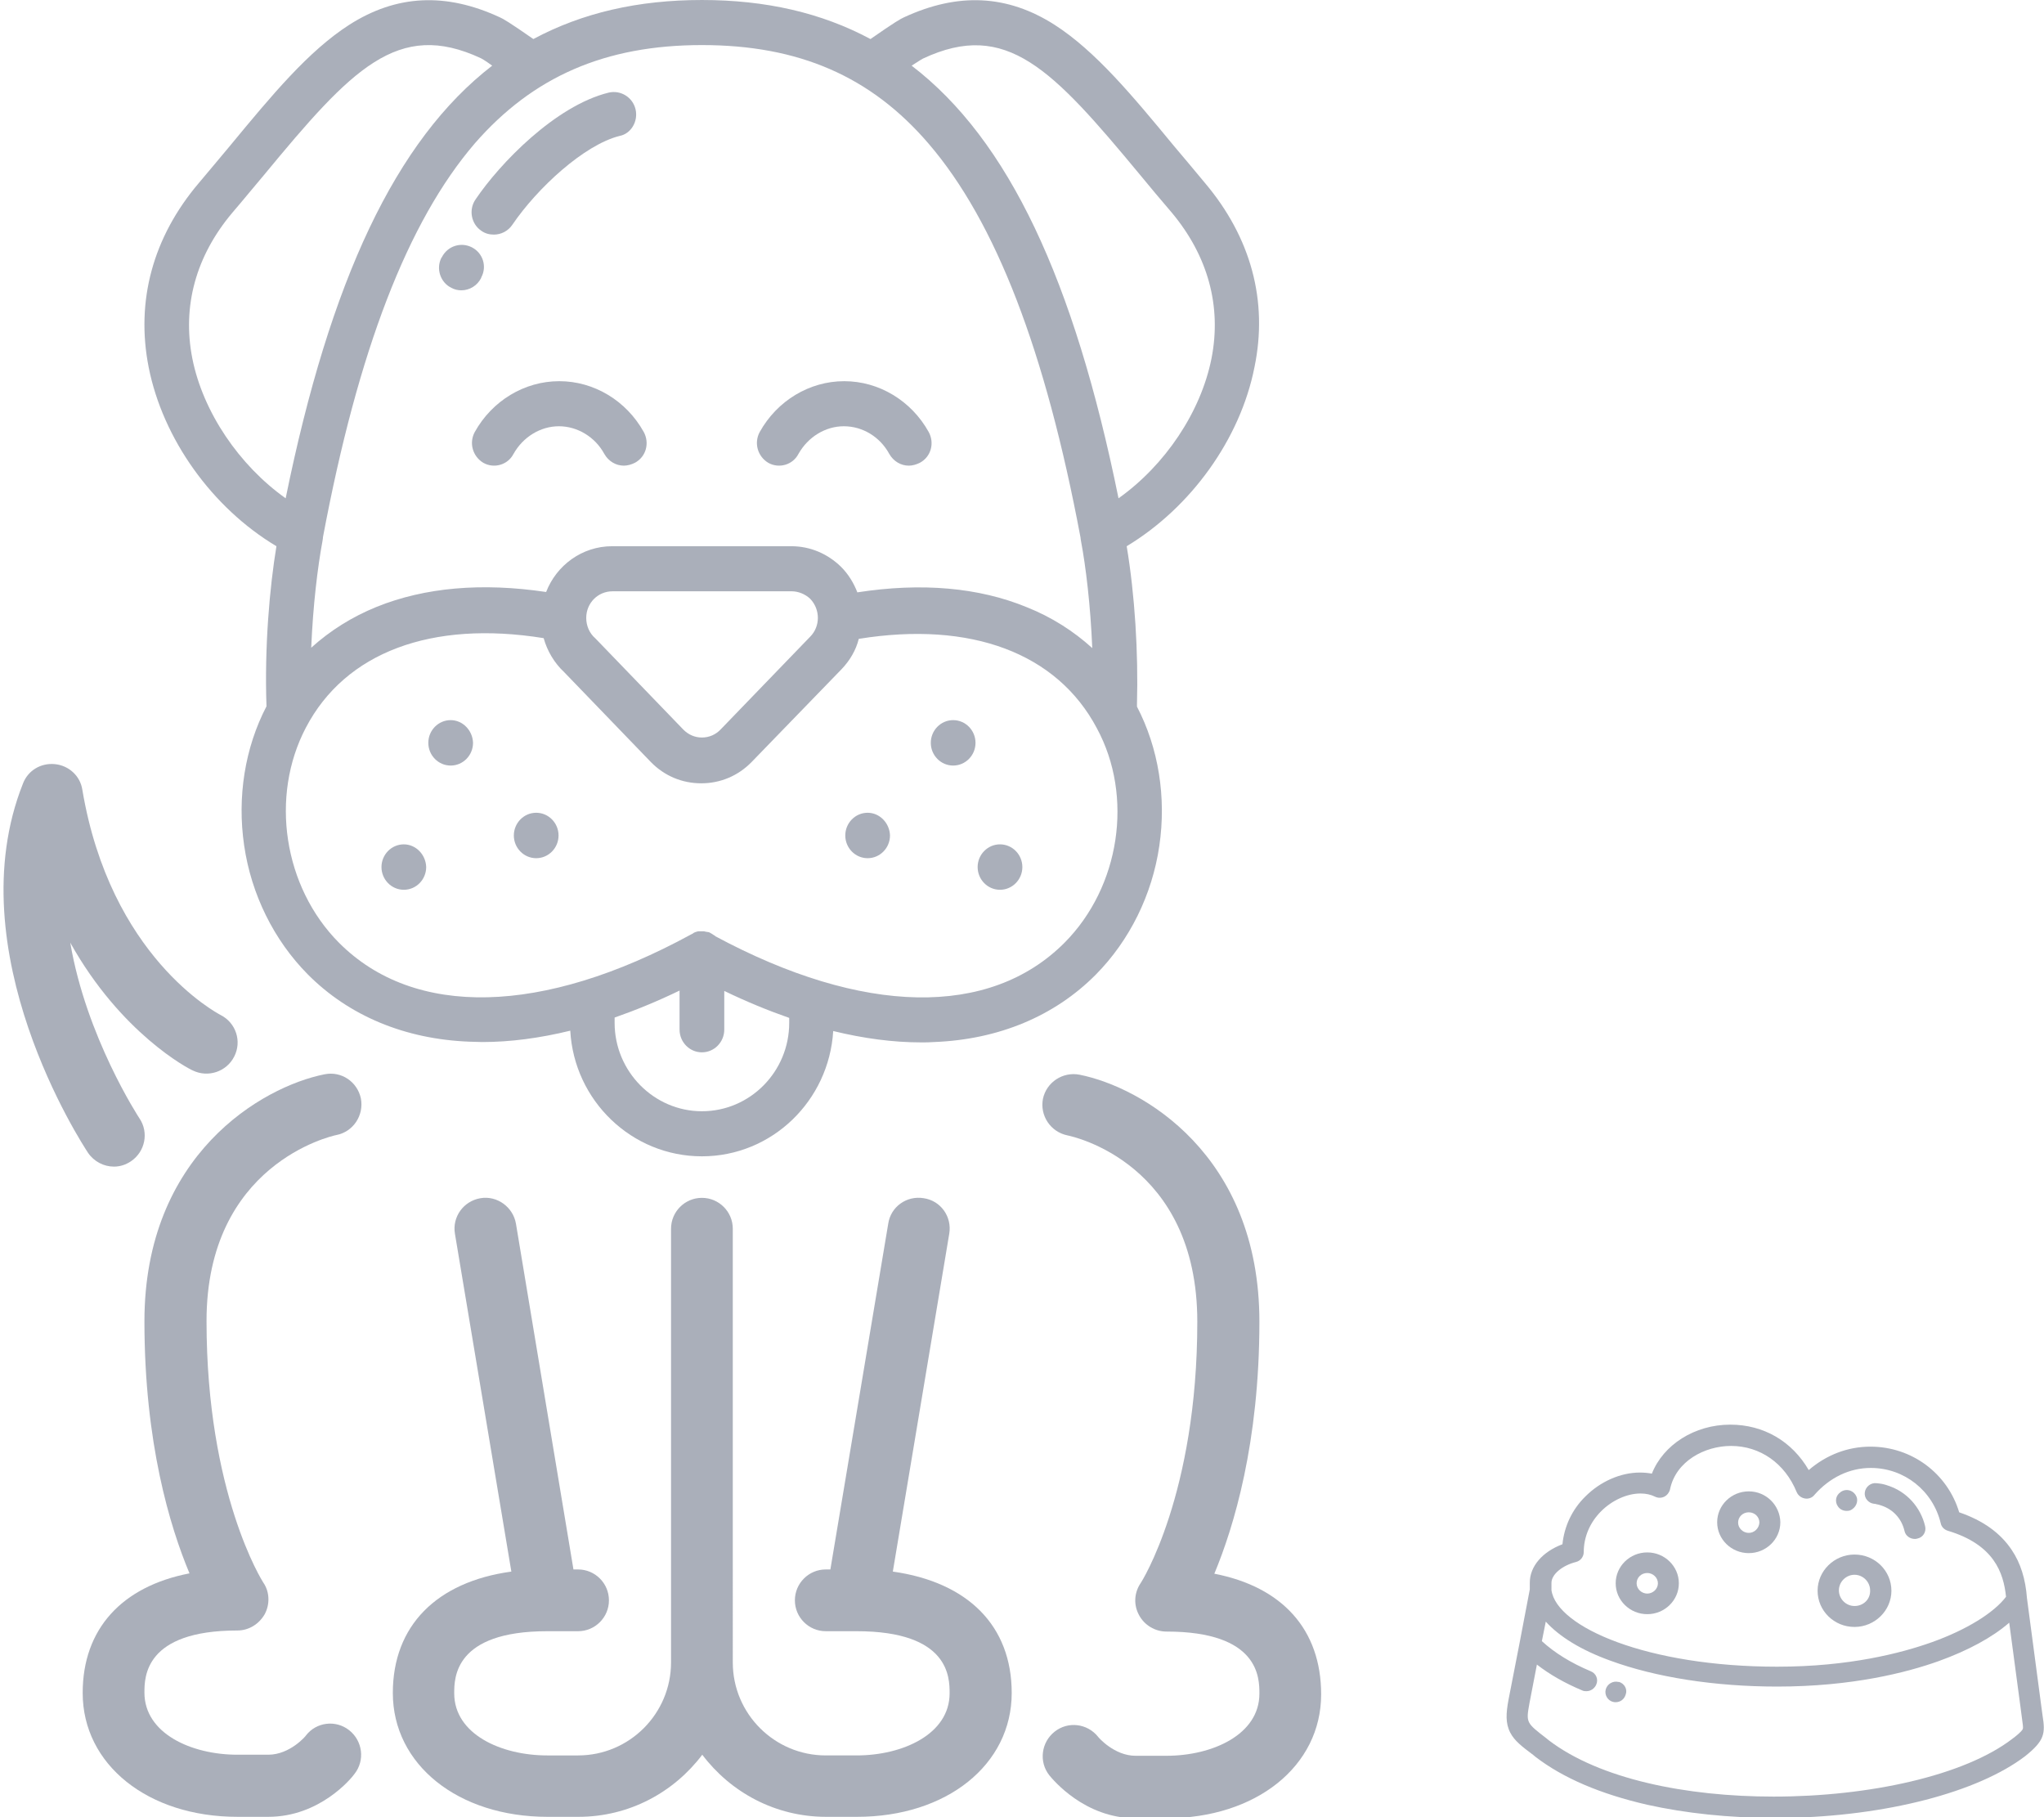 <?xml version="1.0" encoding="utf-8"?>
<!-- Generator: Adobe Illustrator 22.1.0, SVG Export Plug-In . SVG Version: 6.00 Build 0)  -->
<svg version="1.1" id="Слой_2" xmlns="http://www.w3.org/2000/svg" xmlns:xlink="http://www.w3.org/1999/xlink" x="0px" y="0px"
	 viewBox="0 0 576 512" style="enable-background:new 0 0 576 512;" xml:space="preserve">
<style type="text/css">
	.st0{fill:#576077;fill-opacity:0.5;}
</style>
<path id="path0_fill_1_" class="st0" d="M54.3,301.6c4.3,2.1,9.5,0.4,11.7-3.9c2.2-4.3,0.5-9.5-3.8-11.7c-1.3-0.7-31.1-16.5-39-63.5
	c-0.6-3.9-3.8-6.8-7.7-7.2c-4-0.4-7.6,1.8-9,5.4c-18.9,47.4,16.8,101.8,18.3,104.1c1.7,2.5,4.5,3.9,7.3,3.9c1.7,0,3.3-0.5,4.8-1.5
	c4-2.7,5.1-8.1,2.4-12.1c-0.2-0.3-15-22.9-19.5-49.5C34.1,291.2,53.1,301.1,54.3,301.6z"/>
<path id="path1_fill_1_" class="st0" d="M94.8,319.8c4.7-0.9,7.8-5.5,6.9-10.3c-1-4.7-5.5-7.8-10.3-6.8
	c-17.5,3.5-50.7,22.6-50.7,69.6c0,34.2,7.2,57.9,12.7,71c-19.1,3.7-30.1,15.7-30.1,33.7c0,20.2,18.4,34.9,43.6,34.9h8.7
	c14.5,0,23.4-10.8,24.3-12.1c3-3.8,2.3-9.3-1.5-12.3c-3.8-3-9.3-2.3-12.2,1.5c0,0.1-4.5,5.4-10.6,5.4h-8.7c-13,0-26.2-6-26.2-17.5
	c0-4.3,0-17.5,26.2-17.5c3.2,0,6.1-1.8,7.7-4.6c1.5-2.8,1.4-6.3-0.4-8.9c-0.2-0.3-16-25.1-16-73.7C58.2,328.1,93.3,320.1,94.8,319.8
	z"/>
<path id="path2_fill_1_" class="st0" d="M342.2,443.4c5.5-13.2,12.7-36.9,12.7-71c0-47.1-33.1-66.1-50.7-69.6
	c-4.7-0.9-9.3,2.1-10.3,6.8c-0.9,4.7,2.1,9.3,6.9,10.3c1.5,0.3,36.6,7.8,36.6,52.5c0,48.6-15.8,73.5-16,73.7c-1.8,2.7-2,6.1-0.4,9
	c1.5,2.8,4.5,4.6,7.7,4.6c26.2,0,26.2,13.1,26.2,17.5c0,11.5-13.2,17.5-26.2,17.5H320c-6,0-10.5-5.2-10.6-5.4
	c-3-3.7-8.4-4.4-12.2-1.4c-3.8,3-4.5,8.5-1.5,12.3c1,1.2,9.9,12.1,24.3,12.1h8.7c25.3,0,43.6-14.7,43.6-34.9
	C372.3,459.1,361.3,447.1,342.2,443.4z"/>
<path id="path3_fill_1_" class="st0" d="M251.6,442.8l15.9-95.2c0.8-4.8-2.4-9.3-7.2-10c-4.8-0.8-9.3,2.4-10,7.2L234,442.2h-1.3
	c-4.8,0-8.7,3.9-8.7,8.7s3.9,8.7,8.7,8.7h8.7c26.2,0,26.2,13.1,26.2,17.5c0,11.5-13.2,17.5-26.2,17.5h-8.7
	c-14.4,0-26.2-11.7-26.2-26.2V346.2c0-4.8-3.9-8.7-8.7-8.7c-4.8,0-8.7,3.9-8.7,8.7v122.2c0,14.4-11.7,26.2-26.2,26.2h-8.7
	c-13,0-26.2-6-26.2-17.5c0-4.3,0-17.5,26.2-17.5h8.7c4.8,0,8.7-3.9,8.7-8.7s-3.9-8.7-8.7-8.7h-1.3l-16.2-97.4c-0.8-4.7-5.3-8-10-7.2
	c-4.8,0.8-8,5.3-7.2,10l15.9,95.2c-21.1,2.9-33.4,15.3-33.4,34.2c0,20.2,18.4,34.9,43.6,34.9h8.7c14.3,0,26.9-6.9,34.9-17.5
	c8,10.6,20.6,17.5,34.9,17.5h8.7c25.3,0,43.6-14.7,43.6-34.9C285.1,458.1,272.8,445.8,251.6,442.8z"/>
<path id="path4_fill_1_" class="st0" d="M261.7,121.7c-4.9-8.8-14-14.3-23.8-14.3c-9.8,0-18.9,5.5-23.8,14.3
	c-1.7,3.1-0.6,6.9,2.4,8.7c3,1.7,6.9,0.6,8.5-2.5c2.7-4.8,7.6-7.8,12.8-7.8c5.3,0,10.2,3,12.8,7.8c1.2,2.1,3.3,3.3,5.5,3.3
	c1,0,2.1-0.3,3.1-0.8C262.4,128.7,263.4,124.8,261.7,121.7z"/>
<path id="path5_fill_1_" class="st0" d="M181.4,121.7c-4.9-8.8-14-14.3-23.8-14.3c-9.8,0-18.9,5.5-23.8,14.3
	c-1.7,3.1-0.6,6.9,2.4,8.7c3,1.7,6.9,0.6,8.5-2.5c2.7-4.8,7.6-7.8,12.8-7.8s10.2,3,12.8,7.8c1.2,2.1,3.3,3.3,5.5,3.3
	c1,0,2.1-0.3,3.1-0.8C182.1,128.7,183.1,124.8,181.4,121.7z"/>
<path id="path6_fill_1_" class="st0" d="M339.6,51.6c-3-3.6-5.9-7.1-8.8-10.5C319,26.8,308.7,14.4,297.2,7
	c-13.3-8.5-27.2-9.2-42.5-2.1c-0.9,0.4-2.5,1.3-9.4,6.1c-13.8-7.4-29.5-11-47.5-11c-18,0-33.7,3.6-47.5,11c-6.9-4.8-8.5-5.7-9.4-6.1
	C125.6-2.2,111.7-1.5,98.4,7c-11.5,7.4-21.7,19.7-33.6,34.1C62,44.5,59,48,56,51.6c-12.9,15.2-17.8,33.2-14.1,51.9
	c4,20.2,17.9,39.6,36,50.4c-1.9,11.5-3.4,28.3-2.8,45.1c-6.1,11.7-8.3,25.6-6.3,39.2c2,13.8,8.4,26.7,17.9,36.3
	c11.6,11.7,27.4,18.3,45.6,19c1.2,0,2.4,0.1,3.6,0.1c7.9,0,16.2-1.1,24.8-3.2c1.1,19.7,17.3,35.4,37.1,35.4
	c19.7,0,35.8-15.6,37-35.3c8.6,2.1,16.9,3.2,24.8,3.2c1.2,0,2.4,0,3.6-0.1c18.2-0.7,34-7.3,45.6-19c9.5-9.6,15.9-22.5,17.9-36.3
	c2-13.6-0.2-27.5-6.3-39.2c0-0.2,0-0.5,0-0.7c0.4-14.5-0.6-30.8-2.9-44.5c18.1-10.9,32-30.2,36-50.4
	C357.4,84.8,352.5,66.9,339.6,51.6z M197.8,12.7c27.3,0,47.6,8.8,63.9,27.8c18.9,22,32.9,58.3,42.8,111c0,0,0,0.1,0,0.1
	c0,0.2,0.1,0.5,0.1,0.7c1.4,7.4,2.7,18.3,3.2,30.3c-5.3-4.8-11.4-8.7-18.4-11.5c-13.6-5.6-29.7-7-47.8-4.2c-1-2.6-2.5-5.1-4.6-7.2
	c-3.8-3.7-8.7-5.8-14-5.8l-50.5,0c-8.5,0-15.7,5.4-18.6,12.9c-18.1-2.7-34.2-1.3-47.8,4.2c-6.9,2.8-13.1,6.7-18.4,11.5
	c0.5-11.9,1.8-22.7,3.2-30.2c0-0.2,0.1-0.5,0.1-0.7c0-0.1,0-0.1,0-0.2c9.9-52.7,23.9-89,42.8-111C150.2,21.6,170.5,12.7,197.8,12.7z
	 M228.3,179.4l-25.2,26.1c-1.4,1.5-3.3,2.3-5.3,2.3c-2,0-3.8-0.8-5.2-2.2L168,180.1c-0.1-0.1-0.2-0.2-0.3-0.3
	c-1.6-1.4-2.5-3.5-2.5-5.7c0-4.2,3.3-7.5,7.4-7.5l50.5,0c1.9,0,3.8,0.8,5.2,2.1C231.2,171.7,231.2,176.5,228.3,179.4z M54.2,101
	c-2.9-14.7,1-28.9,11.3-41.1c3.1-3.6,6-7.2,8.9-10.6c24.7-29.9,37.7-43.8,61.1-32.9c0.2,0.1,1,0.5,3.2,2.1
	C111.5,39.5,93,79,80.5,140.4C67.4,131.1,57.2,116.1,54.2,101z M222.4,288.2c0,13.7-11,24.9-24.6,24.9c-13.5,0-24.6-11.2-24.6-24.9
	v-1.5c6-2.1,12.1-4.6,18.3-7.6v11c0,3.5,2.8,6.4,6.3,6.4c3.5,0,6.3-2.9,6.3-6.4v-10.9c6.2,3,12.3,5.5,18.3,7.6V288.2z M300,265.6
	c-21.1,21.2-56.9,20.5-98.4-1.8c-0.1-0.1-0.1-0.1-0.2-0.2c-0.1,0-0.1-0.1-0.2-0.1c-0.1-0.1-0.2-0.1-0.3-0.2
	c-0.1-0.1-0.2-0.1-0.3-0.2c-0.1,0-0.1-0.1-0.2-0.1c-0.1-0.1-0.2-0.1-0.3-0.2c-0.1,0-0.1,0-0.2-0.1c-0.1,0-0.3-0.1-0.4-0.1
	c-0.1,0-0.1,0-0.2,0c-0.1,0-0.3-0.1-0.4-0.1c-0.1,0-0.3,0-0.4-0.1c-0.1,0-0.1,0-0.2,0c-0.4,0-0.8,0-1.3,0c-0.1,0-0.1,0-0.1,0
	c-0.2,0-0.3,0-0.5,0.1c-0.1,0-0.2,0-0.3,0.1c-0.1,0-0.2,0-0.3,0.1c-0.1,0-0.3,0.1-0.4,0.2c0,0-0.1,0-0.1,0.1
	c-0.2,0.1-0.4,0.2-0.6,0.3c-41.8,22.8-78,23.6-99.2,2.3c-15.6-15.7-19.5-41.2-9.3-60.6c11.1-21.2,35.4-30.3,67-25.2
	c1,3.6,3,7,5.8,9.6l24.4,25.3c3.8,3.9,8.8,6,14.2,6c5.4,0,10.4-2.1,14.2-6c0,0,0,0,0,0l25.3-26.1c2.4-2.5,4.1-5.4,4.9-8.6
	c31.6-5.1,55.9,4,67.1,25.2C319.5,224.4,315.6,249.9,300,265.6z M341.4,101c-3,15.1-13.1,30.1-26.2,39.4
	c-12.5-61.5-31-101-58.3-121.9c2.3-1.5,3-1.9,3.2-2c23.5-11,36.4,2.9,61.2,32.8c2.8,3.4,5.8,7,8.9,10.6
	C340.4,72.1,344.3,86.3,341.4,101z"/>
<path id="path7_fill_1_" class="st0" d="M127,202.9c-3.5,0-6.3,2.9-6.3,6.4c0,3.5,2.8,6.4,6.3,6.4c3.5,0,6.3-2.9,6.3-6.4
	C133.2,205.8,130.4,202.9,127,202.9z"/>
<path id="path8_fill_1_" class="st0" d="M113.8,237.9c-3.5,0-6.3,2.9-6.3,6.4c0,3.5,2.8,6.4,6.3,6.4c3.5,0,6.3-2.9,6.3-6.4
	C120,240.8,117.2,237.9,113.8,237.9z"/>
<path id="path9_fill_1_" class="st0" d="M151.1,229c-3.5,0-6.3,2.9-6.3,6.4c0,3.5,2.8,6.4,6.3,6.4c3.5,0,6.3-2.9,6.3-6.4
	C157.4,231.9,154.6,229,151.1,229z"/>
<path id="path10_fill_1_" class="st0" d="M268.6,202.9c-3.5,0-6.3,2.9-6.3,6.4c0,3.5,2.8,6.4,6.3,6.4c3.5,0,6.3-2.9,6.3-6.4
	C274.9,205.8,272.1,202.9,268.6,202.9z"/>
<path id="path11_fill_1_" class="st0" d="M281.8,237.9c-3.5,0-6.3,2.9-6.3,6.4c0,3.5,2.8,6.4,6.3,6.4c3.5,0,6.3-2.9,6.3-6.4
	C288.1,240.8,285.3,237.9,281.8,237.9z"/>
<path id="path12_fill_1_" class="st0" d="M244.5,229c-3.5,0-6.3,2.9-6.3,6.4c0,3.5,2.8,6.4,6.3,6.4c3.5,0,6.3-2.9,6.3-6.4
	C250.7,231.9,247.9,229,244.5,229z"/>
<path id="path13_fill_1_" class="st0" d="M133,69.7c-3.1-1.6-6.9-0.4-8.5,2.8c0,0-0.1,0.1-0.1,0.1c-1.6,3.1-0.3,7,2.8,8.5
	c0.9,0.5,1.9,0.7,2.8,0.7c2.3,0,4.5-1.3,5.6-3.5c0,0,0-0.1,0-0.1C137.3,75.1,136.1,71.3,133,69.7z"/>
<path id="path14_fill_1_" class="st0" d="M179.1,30.8c-0.8-3.4-4.2-5.5-7.6-4.7c-15,3.7-30.7,20-37.5,30.1c-2,2.9-1.2,6.9,1.6,8.8
	c1.1,0.8,2.3,1.1,3.6,1.1c2,0,4-1,5.2-2.8c7-10.3,20.2-22.5,30.2-25C177.8,37.7,179.9,34.2,179.1,30.8z"/>
<path id="path15_fill_1_" class="st0" d="M575.6,483.4c-0.1-0.6-0.2-1.4-0.3-2.2l-4.1-30.9c-0.4-5.4-1.8-9.9-4.3-13.6
	c-3.2-4.8-8.1-8.3-14.8-10.6c-3.3-11-13.4-18.5-25-18.5c-6.4,0-12.4,2.3-17.4,6.6c-4.7-8.1-12.7-12.8-22.1-12.8
	c-10.1,0-18.9,5.7-22.1,13.8c-1.1-0.2-2.2-0.3-3.4-0.3c-5.4,0-11.1,2.5-15.3,6.7c-3.8,3.7-6,8.5-6.5,13.5c-5.6,2.1-9.2,6.2-9.2,10.8
	l0,1.9l-2.9,15.2c0,0,0,0,0,0l-3.1,15.9c-0.7,3.8-0.9,6.6,0.5,9.3c1.2,2.3,3.3,3.9,6.5,6.3l0.6,0.5c7.8,6,18.4,10.5,31.5,13.5
	c10.8,2.4,23,3.7,35.6,3.7c1.2,0,2.4,0,3.6,0c28.1-0.5,53.9-7.2,67.3-17.4C576.2,490.4,576.4,488.4,575.6,483.4z M444.1,440.1
	c1.3-0.3,2.2-1.5,2.2-2.8c0-4.2,1.7-8.3,4.9-11.5c3.1-3.1,7.3-5,11.1-5c1.5,0,2.9,0.3,4.1,0.9c0.8,0.4,1.8,0.4,2.6,0
	c0.8-0.4,1.4-1.2,1.6-2c1.6-8,9.8-12.3,17.2-12.3c8.2,0,15.2,4.9,18.5,13c0.4,0.9,1.2,1.6,2.3,1.8c1,0.2,2.1-0.2,2.7-1
	c4.3-4.9,9.9-7.6,15.9-7.6c9.4,0,17.5,6.4,19.7,15.6c0.2,1,1,1.8,2,2.1c13,3.9,15.7,11.8,16.4,18.6c-3.4,4.5-11.1,9.3-20.9,12.8
	c-8.7,3.1-23.4,6.9-43.6,6.9c-36.4,0-62.2-11.1-63.6-21.6l0-2C437.2,443.6,440.2,441.1,444.1,440.1z M570,487.2
	c-0.3,0.7-2.2,2.2-2.9,2.7c-13.5,10.4-40.4,16.3-67.3,16.3c-24.5,0-49-4.9-63.4-15.9l-0.6-0.5c-5.7-4.4-5.8-4.4-4.8-9.9l2.1-10.9
	c3.6,2.8,7.8,5.2,12.8,7.3c0.4,0.2,0.8,0.2,1.2,0.2c1.1,0,2.2-0.7,2.7-1.8c0.7-1.5,0-3.2-1.5-3.8c-5.7-2.4-10.2-5.2-13.8-8.5
	l1.1-5.5c3.8,4.2,9.9,8,18.2,11c12.8,4.7,29.5,7.3,47,7.3c21,0,36.4-3.9,45.6-7.2c8.3-3,15.1-6.7,19.8-10.8l3.3,24.7
	c0.1,0.9,0.2,1.7,0.3,2.3C570,485.7,570.2,486.8,570,487.2z"/>
<path id="path16_fill_1_" class="st0" d="M456.3,473.9c-0.1,0-0.1,0-0.2,0c-1.6-0.4-3.2,0.6-3.6,2.1c-0.4,1.5,0.5,3.1,2,3.5
	c0.3,0.1,0.6,0.1,0.8,0.1c1.3,0,2.4-0.8,2.8-2.1C458.7,476,457.8,474.4,456.3,473.9z"/>
<path id="path17_fill_1_" class="st0" d="M542.5,430c-1.3-5.4-5.2-9.7-10.4-11.4c-0.8-0.3-1.6-0.5-2.4-0.6c-0.3,0-0.6-0.1-0.9-0.1
	c-1.6-0.2-3.1,1-3.3,2.6c-0.2,1.6,1,3,2.6,3.2c0.2,0,0.4,0,0.6,0.1c0.5,0.1,1,0.2,1.5,0.4c3.3,1.1,5.7,3.7,6.5,7.2
	c0.3,1.3,1.5,2.2,2.9,2.2c0.2,0,0.4,0,0.7-0.1C541.9,433.2,542.9,431.6,542.5,430z"/>
<path id="path18_fill_1_" class="st0" d="M522.9,421.2c-0.9-1.4-2.7-1.8-4.1-0.9l-0.1,0.1c-1.4,0.9-1.7,2.7-0.8,4
	c0.6,0.9,1.5,1.3,2.5,1.3c0.6,0,1.1-0.1,1.6-0.5l0,0C523.3,424.3,523.8,422.5,522.9,421.2z"/>
<path id="path19_fill_1_" class="st0" d="M464.2,437.4c-4.9,0-8.9,3.9-8.9,8.7c0,4.8,4,8.7,8.9,8.7c4.9,0,8.9-3.9,8.9-8.7
	C473.1,441.3,469.1,437.4,464.2,437.4z M464.2,449c-1.6,0-3-1.3-3-2.9c0-1.6,1.3-2.9,3-2.9c1.6,0,3,1.3,3,2.9
	C467.2,447.7,465.8,449,464.2,449z"/>
<path id="path20_fill_1_" class="st0" d="M522.6,438c-5.7,0-10.4,4.6-10.4,10.2s4.6,10.2,10.4,10.2c5.7,0,10.4-4.6,10.4-10.2
	S528.4,438,522.6,438z M522.6,452.5c-2.4,0-4.4-2-4.4-4.4c0-2.4,2-4.4,4.4-4.4c2.4,0,4.4,2,4.4,4.4
	C527.1,450.6,525.1,452.5,522.6,452.5z"/>
<path id="path21_fill_1_" class="st0" d="M492.8,420.2c-4.9,0-8.9,3.9-8.9,8.7c0,4.8,4,8.7,8.9,8.7c4.9,0,8.9-3.9,8.9-8.7
	C501.6,424.1,497.7,420.2,492.8,420.2z M492.8,431.9c-1.6,0-3-1.3-3-2.9c0-1.6,1.3-2.9,3-2.9s3,1.3,3,2.9
	C495.7,430.6,494.4,431.9,492.8,431.9z"/>
</svg>

